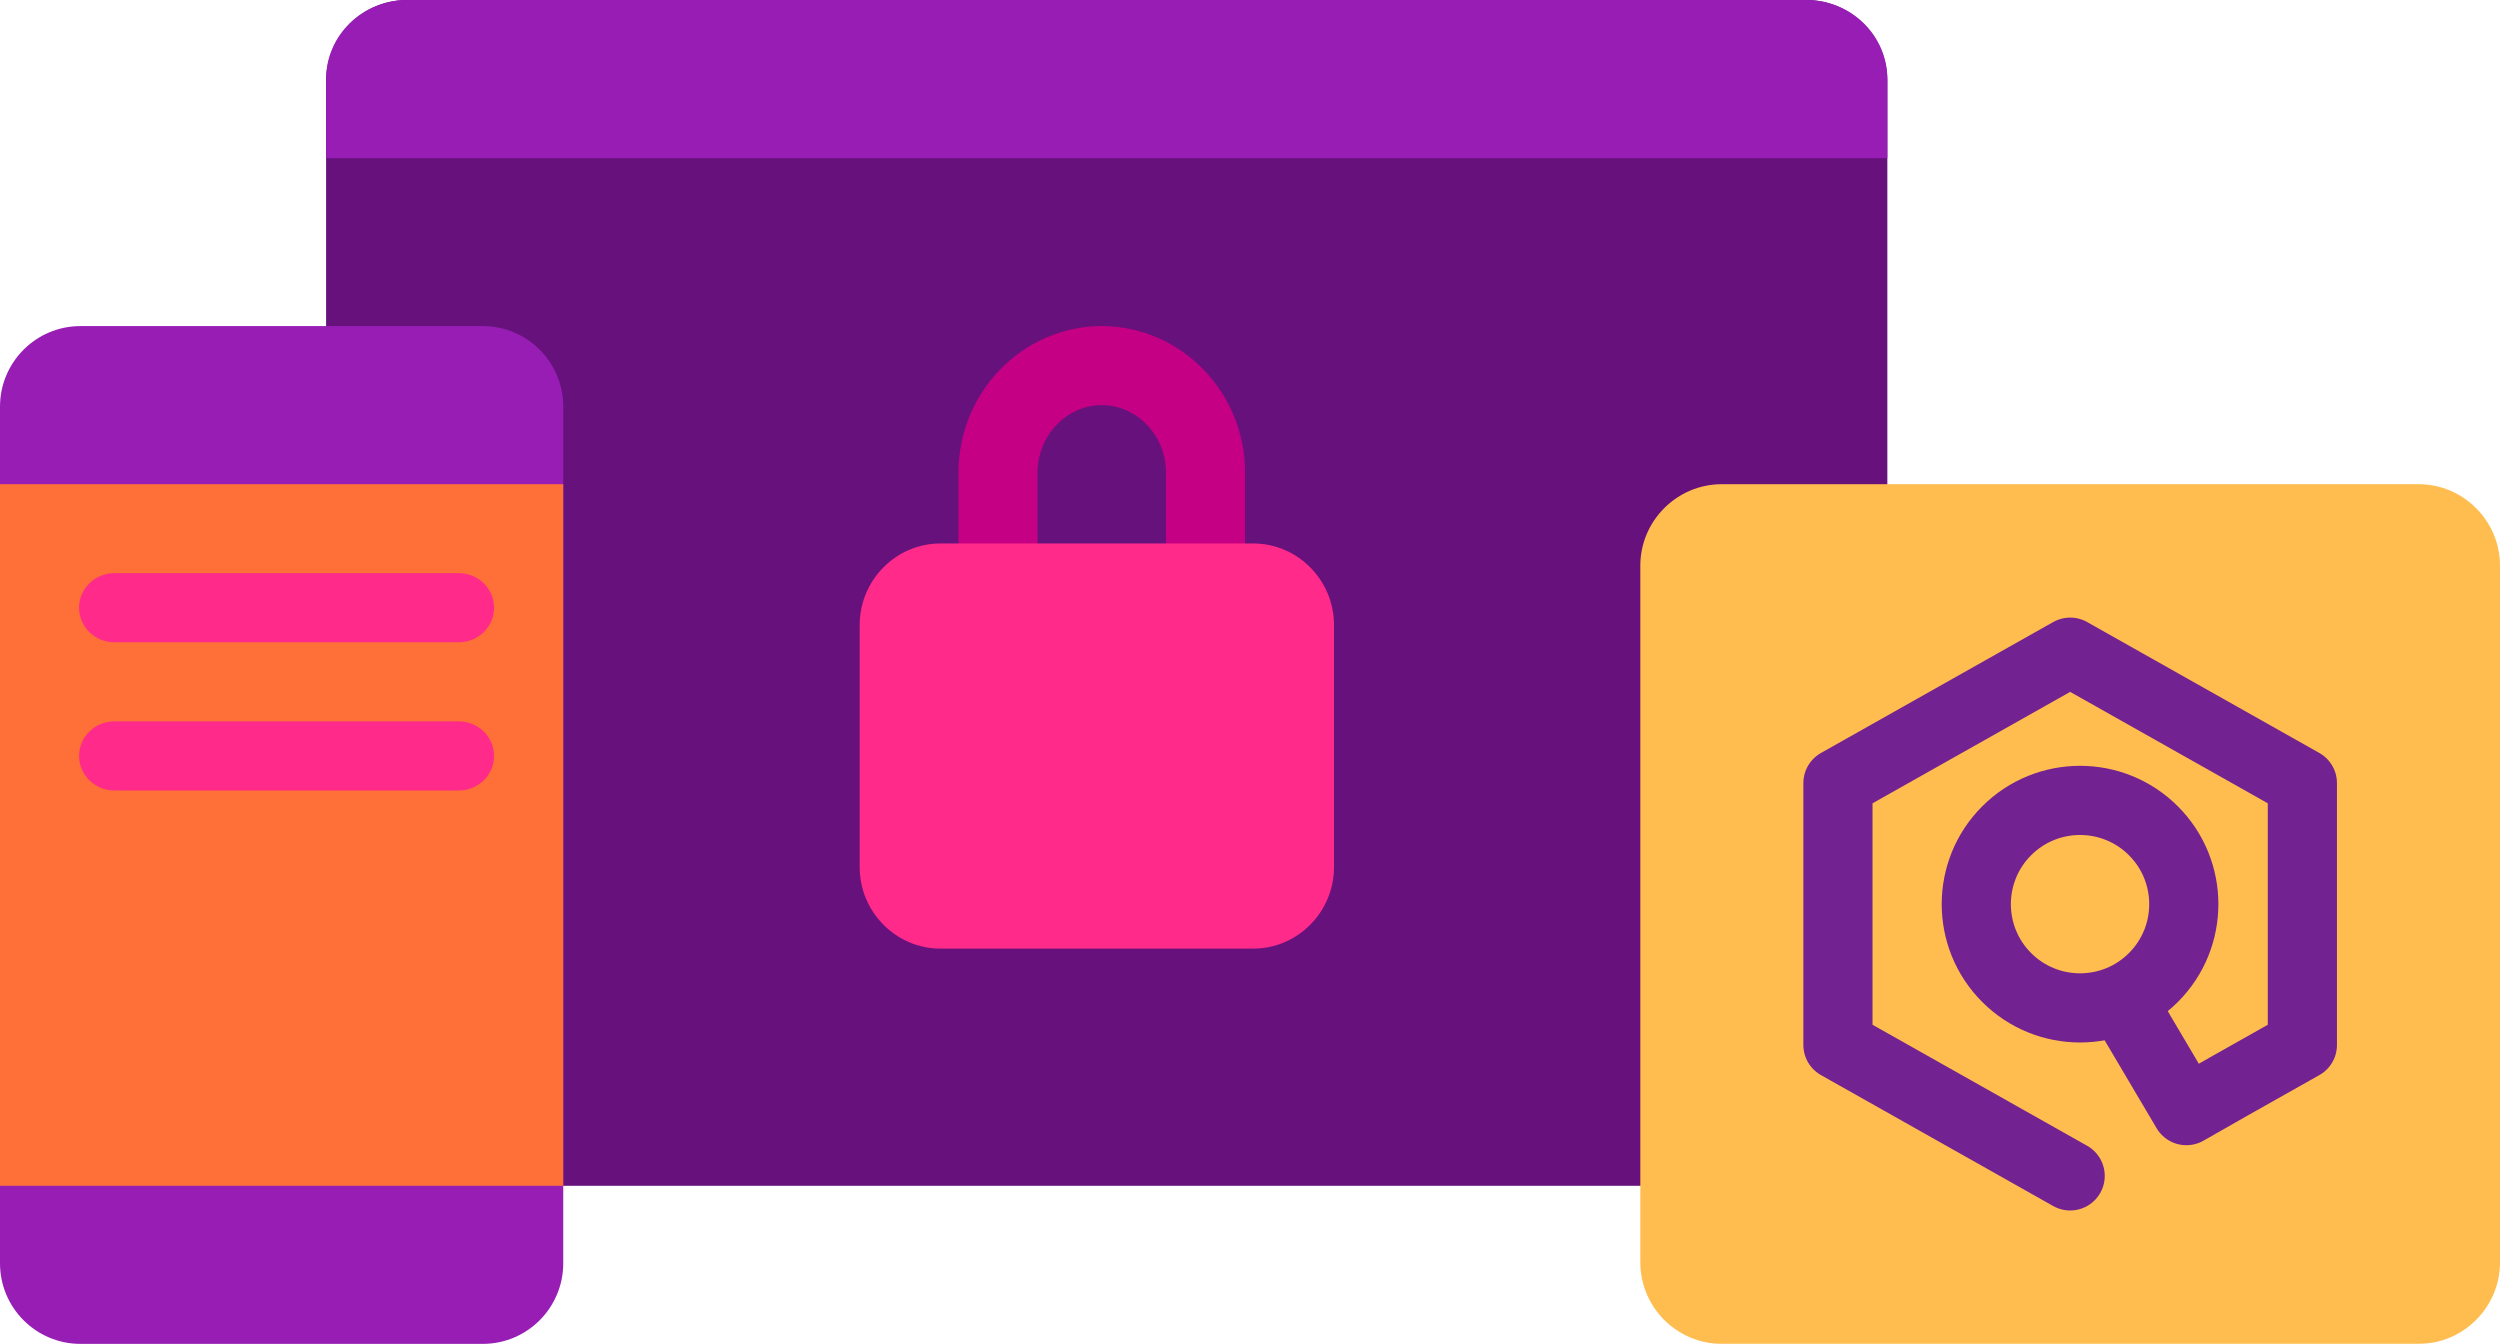 <svg width="253" height="136" xmlns="http://www.w3.org/2000/svg"><g fill="none" fill-rule="evenodd"><path d="M182.792 120H41.208A8.206 8.206 0 0 1 33 111.795V8.205A8.206 8.206 0 0 1 41.208 0h141.584A8.206 8.206 0 0 1 191 8.205v103.59a8.206 8.206 0 0 1-8.208 8.205" fill="#67117C"/><path d="M48.857 136H8.143C3.646 136 0 132.347 0 127.842V41.158C0 36.653 3.646 33 8.143 33h40.714C53.354 33 57 36.653 57 41.158v86.684c0 4.505-3.646 8.158-8.143 8.158M191 16H33V8c0-4.418 3.675-8 8.208-8h141.584C187.325 0 191 3.582 191 8v8z" fill="#971DB5"/><path fill="#FF7038" mask="url(#b)" d="M0 136h57V65H0z" transform="translate(0 -16)"/><path d="M46.415 81h-34.83C9.605 81 8 79.433 8 77.5S9.605 74 11.585 74h34.83C48.395 74 50 75.567 50 77.5S48.395 81 46.415 81m0 15h-34.83C9.605 96 8 94.433 8 92.5S9.605 89 11.585 89h34.83C48.395 89 50 90.567 50 92.5S48.395 96 46.415 96" fill="#FF2A8A" mask="url(#b)" transform="translate(0 -16)"/><path d="M101 78V63.82c0-5.95 4.725-10.82 10.5-10.82S122 57.87 122 63.82V78" stroke="#C60084" stroke-width="8" mask="url(#b)" transform="translate(0 -16)"/><path d="M126.83 112H95.17c-4.493 0-8.17-3.711-8.17-8.248V79.248C87 74.71 90.677 71 95.17 71h31.66c4.493 0 8.17 3.711 8.17 8.248v24.504c0 4.537-3.677 8.248-8.17 8.248" fill="#FF2A8A" mask="url(#b)" transform="translate(0 -16)"/><path d="M244.755 152h-70.51c-4.535 0-8.245-3.71-8.245-8.245v-70.51c0-4.535 3.71-8.245 8.245-8.245h70.51c4.535 0 8.245 3.71 8.245 8.245v70.51c0 4.535-3.71 8.245-8.245 8.245" fill="#FFBD4F" mask="url(#b)" transform="translate(0 -16)"/><path d="M217.925 84.075c4.1 4.1 4.1 10.75 0 14.85s-10.75 4.1-14.85 0-4.1-10.75 0-14.85 10.75-4.1 14.85 0z" stroke="#722291" stroke-width="7" stroke-linecap="round" stroke-linejoin="round"/><path d="M0 136h253V-16H0z"/><path stroke="#722291" stroke-width="7" stroke-linecap="round" stroke-linejoin="round" mask="url(#b)" d="M215.334 118.368l5.928 10.027 4.475-2.55L233 121.75v-26.5L209.5 82 186 95.25v26.5L209.5 135" transform="translate(0 -16)"/></g></svg>